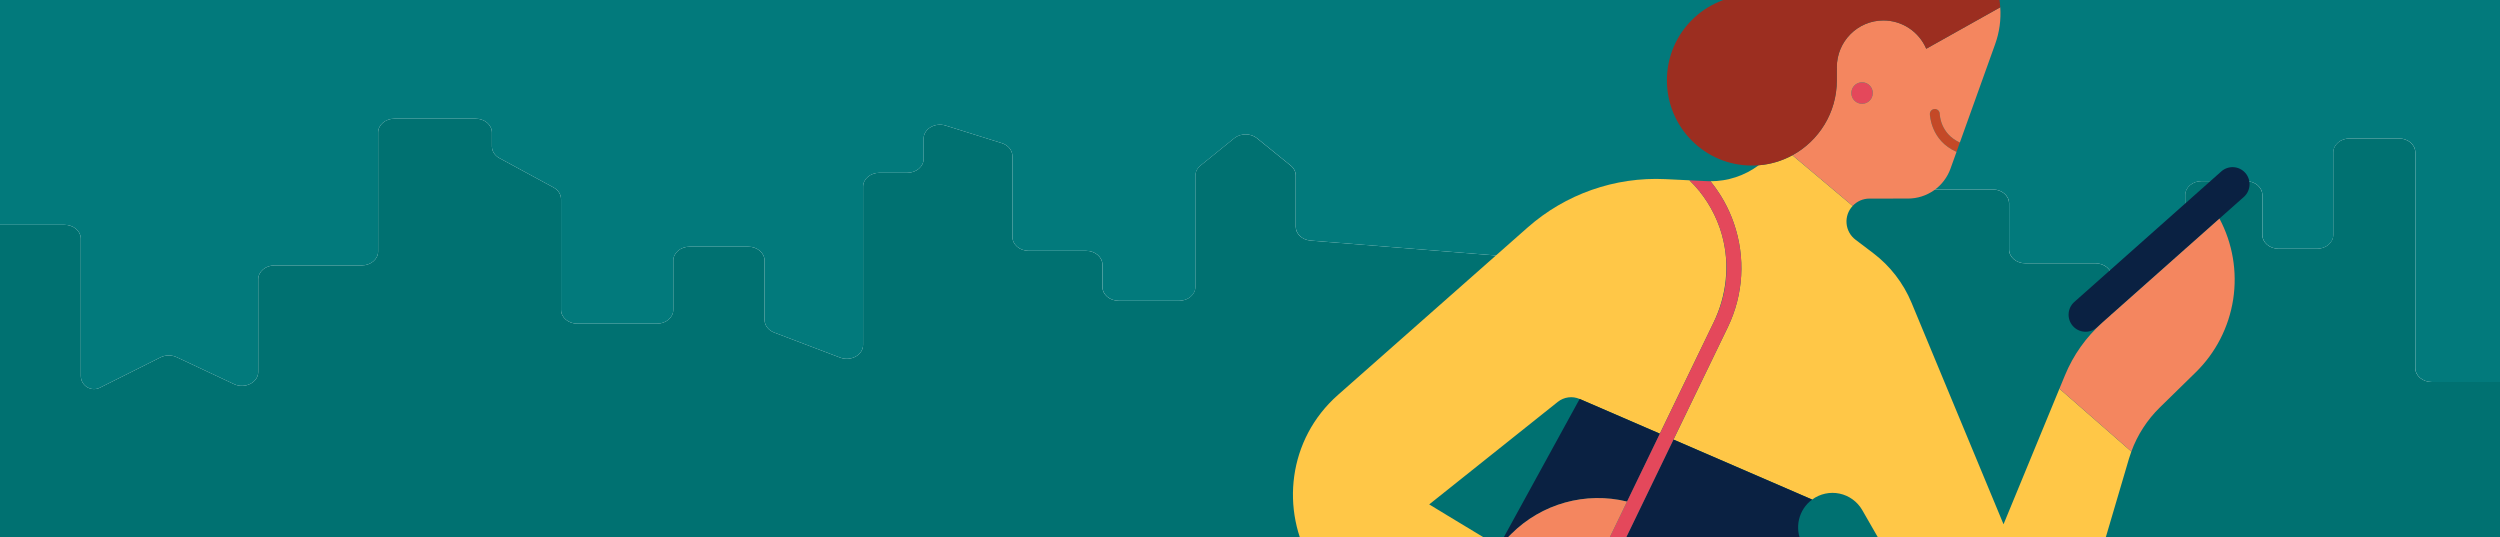 <svg width="1396" height="300" viewBox="0 0 1396 300" fill="none" xmlns="http://www.w3.org/2000/svg">
<g clip-path="url(#clip0)">
<path d="M0 125.541H36.005C40.806 125.541 44.731 128.698 45.092 132.7C45.111 132.901 45.129 133.097 45.129 133.302V209.901C45.129 215.38 50.892 218.941 55.79 216.491L78.63 205.068L89.609 199.56C92.39 198.164 95.827 198.124 98.652 199.451L130.659 214.483C136.739 217.337 144.193 213.597 144.193 207.692V155.966C144.193 151.68 148.279 148.206 153.316 148.206H202.024C207.062 148.206 211.148 144.732 211.148 140.446V74.03C211.148 69.744 215.234 66.27 220.271 66.27H265.564C270.601 66.27 274.687 69.744 274.687 74.03V81.772C274.687 84.422 276.28 86.89 278.908 88.315L309.063 104.659C311.691 106.084 313.284 108.552 313.284 111.202V172.985C313.284 177.271 317.37 180.745 322.408 180.745H366.858C371.896 180.745 375.982 177.271 375.982 172.985V145.501C375.982 141.215 380.064 137.741 385.105 137.741H417.808C422.845 137.741 426.932 141.215 426.932 145.501V178.616C426.932 181.678 429.046 184.452 432.333 185.698L469.115 199.681C475.148 201.973 481.96 198.219 481.96 192.598V104.244C481.96 99.957 486.043 96.484 491.084 96.484H506.64C511.678 96.484 515.764 93.01 515.764 88.723V77.391C515.764 71.993 522.081 68.246 528.037 70.108L559.369 79.917C562.956 81.04 565.339 83.948 565.339 87.2V132.303C565.339 136.589 569.426 140.063 574.463 140.063H606.492C611.529 140.063 615.615 143.537 615.615 147.823V160.198C615.615 164.485 619.701 167.958 624.738 167.958H658.418C663.456 167.958 667.542 164.485 667.542 160.198V98.069C667.542 95.944 668.566 93.91 670.377 92.448L689.291 77.147C692.754 74.347 698.415 74.347 701.874 77.154L720.737 92.448C722.541 93.914 723.565 95.94 723.565 98.065V126.613C723.565 130.615 727.145 133.961 731.832 134.337L838.281 142.888C842.965 143.263 846.544 146.609 846.544 150.612V171.888C846.544 178.799 856.371 182.261 862.115 177.373L894.767 149.602C896.477 148.148 897.439 146.172 897.439 144.116V114.705C897.439 110.418 901.525 106.945 906.562 106.945H966.545C971.582 106.945 975.668 110.418 975.668 114.705V172.402C975.668 176.688 979.754 180.162 984.792 180.162H1007.54C1012.58 180.162 1016.66 176.688 1016.66 172.402V82.746C1016.66 78.459 1020.75 74.985 1025.79 74.985H1061.52C1066.55 74.985 1070.64 78.459 1070.64 82.746V98.025C1070.64 102.312 1074.72 105.786 1079.76 105.786H1112.76C1117.79 105.786 1121.88 109.259 1121.88 113.546V139.283C1121.88 143.57 1125.97 147.043 1131 147.043H1170.15C1175.18 147.043 1179.27 150.517 1179.27 154.803V177.636C1179.27 181.922 1183.36 185.396 1188.39 185.396H1211.14C1216.18 185.396 1220.27 181.922 1220.27 177.636V108.898C1220.27 104.612 1224.35 101.138 1229.39 101.138H1254.19C1259.22 101.138 1263.31 104.612 1263.31 108.898V131.151C1263.31 135.438 1267.4 138.911 1272.43 138.911H1293.81C1298.85 138.911 1302.94 135.438 1302.94 131.151V85.075C1302.94 80.788 1307.02 77.314 1312.06 77.314H1339.59C1344.63 77.314 1348.72 80.788 1348.72 85.075V187.721V205.531C1348.72 209.817 1352.8 213.291 1357.84 213.291H1403.81C1408.85 213.291 1412.94 209.817 1412.94 205.531V149.577C1412.94 149.325 1412.96 149.077 1412.98 148.833V133.305C1412.98 129.019 1417.07 125.545 1422.1 125.545H1458V-568H0V125.541Z" fill="#027A7C"/>
<path d="M1412.94 133.302V148.83C1412.91 149.074 1412.9 149.322 1412.9 149.573V205.527C1412.9 209.814 1408.81 213.288 1403.78 213.288H1357.8C1352.77 213.288 1348.68 209.814 1348.68 205.527V187.718V85.071C1348.68 80.785 1344.59 77.311 1339.56 77.311H1312.03C1306.99 77.311 1302.9 80.785 1302.9 85.071V131.148C1302.9 135.434 1298.82 138.908 1293.78 138.908H1272.4C1267.36 138.908 1263.27 135.434 1263.27 131.148V108.895C1263.27 104.608 1259.19 101.135 1254.15 101.135H1229.35C1224.32 101.135 1220.23 104.608 1220.23 108.895V177.632C1220.23 181.919 1216.15 185.392 1211.11 185.392H1188.36C1183.32 185.392 1179.23 181.919 1179.23 177.632V154.8C1179.23 150.513 1175.15 147.04 1170.11 147.04H1130.97C1125.93 147.04 1121.84 143.566 1121.84 139.28V113.542C1121.84 109.256 1117.76 105.782 1112.72 105.782H1079.73C1074.69 105.782 1070.6 102.308 1070.6 98.022V82.742C1070.6 78.456 1066.52 74.982 1061.48 74.982H1025.75C1020.71 74.982 1016.63 78.456 1016.63 82.742V172.398C1016.63 176.685 1012.54 180.158 1007.5 180.158H984.755C979.718 180.158 975.632 176.685 975.632 172.398V114.701C975.632 110.415 971.546 106.941 966.508 106.941H906.526C901.489 106.941 897.403 110.415 897.403 114.701V144.113C897.403 146.172 896.44 148.144 894.731 149.599L862.079 177.37C856.331 182.258 846.507 178.795 846.507 171.884V150.608C846.507 146.606 842.928 143.26 838.244 142.885L731.796 134.333C727.112 133.958 723.529 130.612 723.529 126.61V98.062C723.529 95.941 722.508 93.91 720.7 92.445L701.837 77.151C698.378 74.344 692.718 74.344 689.255 77.143L670.341 92.445C668.529 93.91 667.505 95.941 667.505 98.066V160.195C667.505 164.481 663.419 167.955 658.382 167.955H624.702C619.665 167.955 615.578 164.481 615.578 160.195V147.82C615.578 143.533 611.496 140.06 606.455 140.06H574.452C569.415 140.06 565.329 136.586 565.329 132.299V87.196C565.329 83.945 562.945 81.04 559.358 79.913L528.026 70.105C522.07 68.239 515.753 71.989 515.753 77.388V88.72C515.753 93.006 511.671 96.48 506.629 96.48H491.073C486.035 96.48 481.949 99.954 481.949 104.24V192.595C481.949 198.216 475.137 201.974 469.104 199.677L432.322 185.695C429.038 184.445 426.921 181.671 426.921 178.613V145.498C426.921 141.211 422.835 137.738 417.797 137.738H385.094C380.057 137.738 375.971 141.211 375.971 145.498V172.981C375.971 177.268 371.885 180.741 366.847 180.741H322.4C317.363 180.741 313.277 177.268 313.277 172.981V111.199C313.277 108.549 311.684 106.081 309.056 104.656L278.901 88.312C276.273 86.886 274.68 84.419 274.68 81.769V74.027C274.68 69.74 270.594 66.267 265.556 66.267H220.267C215.23 66.267 211.144 69.74 211.144 74.027V140.442C211.144 144.729 207.058 148.203 202.02 148.203H153.316C148.279 148.203 144.193 151.676 144.193 155.963V207.689C144.193 213.598 136.739 217.337 130.659 214.48L98.652 199.448C95.827 198.121 92.386 198.161 89.609 199.557L78.63 205.065L55.79 216.488C50.892 218.937 45.129 215.376 45.129 209.898V133.298C45.129 133.094 45.111 132.897 45.092 132.697C44.731 128.695 40.806 125.538 36.005 125.538H0V890H45.092H1412.94H1458V125.542H1422.07C1417.03 125.542 1412.94 129.015 1412.94 133.302Z" fill="#007171"/>
<path d="M1118.77 292.752L1067.41 169.069C1062.85 158.085 1055.46 148.514 1045.99 141.34L1036.15 133.878C1034.72 132.808 1033.53 131.446 1032.67 129.882C1031.8 128.318 1031.27 126.587 1031.12 124.803C1030.96 123.02 1031.19 121.224 1031.77 119.534C1032.36 117.844 1033.3 116.298 1034.53 114.997L1000.88 86.698C995.06 89.87 988.64 91.776 982.036 92.29C974.254 98.097 964.809 101.224 955.11 101.202C960.811 108.172 965.233 116.102 968.171 124.623C974.816 143.84 973.603 164.504 964.757 182.807L948.377 216.685L934.467 245.456L1011.89 278.956C1014.06 277.352 1016.55 276.227 1019.19 275.653C1021.83 275.08 1024.56 275.071 1027.2 275.627C1029.84 276.184 1032.34 277.293 1034.52 278.882C1036.71 280.472 1038.54 282.506 1039.89 284.852L1079.97 354.65C1099.84 389.253 1151.35 383.154 1162.65 344.86L1188.78 256.26C1189.19 254.869 1189.64 253.498 1190.14 252.147L1149.98 217.051L1118.77 292.752Z" fill="#FFC747"/>
<path d="M956.8 180.243C964.087 165.163 966.03 147.938 961.72 131.847C961.649 131.586 961.59 131.316 961.509 131.05C961.33 130.416 961.129 129.785 960.93 129.154C960.765 128.632 960.606 128.103 960.428 127.58C960.371 127.411 960.31 127.245 960.251 127.078C959.854 125.947 959.431 124.83 958.981 123.725C958.921 123.58 958.86 123.438 958.8 123.294C958.337 122.188 957.849 121.097 957.335 120.024C957.273 119.893 957.205 119.763 957.144 119.632C956.616 118.554 956.063 117.492 955.484 116.447C955.422 116.332 955.354 116.218 955.29 116.104C954.697 115.052 954.079 114.019 953.434 113.002C953.373 112.906 953.304 112.812 953.248 112.717C952.589 111.692 951.904 110.686 951.193 109.699C951.137 109.622 951.08 109.548 951.024 109.472C950.296 108.474 949.542 107.497 948.763 106.541C948.719 106.486 948.672 106.434 948.633 106.379C947.834 105.408 947.011 104.458 946.163 103.531L946.085 103.45C945.209 102.503 944.306 101.581 943.377 100.683L929.977 100.031C901.785 98.663 874.17 108.36 852.983 127.067L816.678 159.118L800.623 173.286L747.123 220.521C719.043 245.314 715.013 285.065 732.397 314.434C733.125 315.665 733.892 316.877 734.696 318.069C735.672 319.517 736.697 320.938 737.783 322.32C743.705 329.865 751.03 336.184 759.352 340.929L803.422 366.159L828.657 320.156L836.889 305.152L807.879 287.625L798.07 281.66L869.862 224.409C871.56 223.056 873.592 222.189 875.741 221.903C877.891 221.616 880.078 221.92 882.069 222.782L926.863 242.165L940.425 214.107L956.8 180.243Z" fill="#FFC747"/>
<path d="M1083.16 63.6C1083.15 62.866 1082.86 62.165 1082.34 61.65C1081.81 61.135 1081.11 60.849 1080.38 60.856C1079.65 60.862 1078.95 61.159 1078.43 61.682C1077.92 62.206 1077.64 62.912 1077.64 63.646C1077.64 63.814 1077.94 78.479 1092.52 84.803L1094.39 79.587C1083.5 74.643 1083.17 64.139 1083.16 63.6Z" fill="#C44927"/>
<path d="M908.545 280.074L926.875 242.164L882.074 222.776L836.885 305.157L843.946 298.115C852.272 289.809 862.585 283.788 873.896 280.629C885.208 277.47 897.138 277.279 908.545 280.074Z" fill="#0A2142"/>
<path d="M1215.23 678.612C1205.32 669.602 1197.01 658.961 1190.67 647.148L1006.36 303.59C1001.73 294.959 1004.36 284.494 1011.9 278.956L934.477 245.456L842.705 435.315C833.857 453.618 818.435 467.37 799.277 474.037C791.258 476.839 782.828 478.274 774.336 478.282C772.753 478.282 771.169 478.219 769.59 478.119L694.46 642.359C692.101 647.517 689.887 652.733 687.816 658.008C687.05 659.954 686.303 661.906 685.576 663.865L766.61 692.156L794.69 701.955L800.85 689.421L816.285 658.009L929.071 428.473L1127.51 762.79L1150.67 741.953L1218.19 681.219C1217.18 680.367 1216.2 679.498 1215.23 678.612Z" fill="#0A2142"/>
<path d="M1170.67 183.035L1253.17 109.778C1254.97 108.082 1256.03 105.752 1256.14 103.282C1256.25 100.811 1255.4 98.395 1253.77 96.543C1252.13 94.692 1249.85 93.55 1247.39 93.361C1244.93 93.172 1242.5 93.949 1240.6 95.528L1158.1 168.787C1156.29 170.481 1155.22 172.814 1155.11 175.289C1154.99 177.764 1155.84 180.187 1157.48 182.043C1159.12 183.898 1161.41 185.04 1163.87 185.226C1166.34 185.412 1168.78 184.627 1170.67 183.038V183.035Z" fill="#0A2142"/>
<path d="M1039.78 45.964C1038.6 45.964 1037.44 46.316 1036.46 46.975C1035.48 47.634 1034.71 48.571 1034.26 49.667C1033.8 50.763 1033.68 51.969 1033.92 53.133C1034.15 54.297 1034.72 55.366 1035.55 56.205C1036.39 57.044 1037.45 57.615 1038.61 57.846C1039.77 58.078 1040.98 57.959 1042.07 57.505C1043.16 57.051 1044.1 56.282 1044.75 55.295C1045.41 54.309 1045.76 53.149 1045.76 51.963C1045.76 50.372 1045.13 48.846 1044.01 47.721C1042.89 46.596 1041.37 45.964 1039.78 45.964Z" fill="#E4485B"/>
<path d="M955.11 101.202C954.411 101.202 953.709 101.187 953.004 101.151L943.366 100.685C944.296 101.581 945.199 102.503 946.074 103.452L946.152 103.533C947.005 104.459 947.828 105.408 948.622 106.381C948.666 106.436 948.713 106.488 948.752 106.543C949.532 107.499 950.286 108.476 951.013 109.474C951.069 109.55 951.126 109.624 951.182 109.701C951.894 110.686 952.579 111.692 953.237 112.719C953.3 112.814 953.367 112.908 953.423 113.004C954.069 114.019 954.688 115.053 955.279 116.106C955.343 116.22 955.409 116.333 955.473 116.449C956.054 117.492 956.607 118.554 957.133 119.635C957.197 119.765 957.263 119.895 957.324 120.026C957.844 121.099 958.333 122.19 958.789 123.296C958.849 123.44 958.91 123.582 958.97 123.727C959.421 124.829 959.844 125.947 960.24 127.08C960.273 127.17 960.31 127.256 960.342 127.34C960.373 127.425 960.39 127.498 960.417 127.576C960.595 128.098 960.754 128.62 960.919 129.151C961.118 129.783 961.318 130.413 961.499 131.047C961.573 131.308 961.639 131.579 961.709 131.844C965.999 147.657 964.496 164.295 957.3 179.183L956.789 180.24L940.423 214.099L926.861 242.156L908.531 280.065L882.383 334.162L877.324 344.629L875.978 347.413C863.628 372.966 832.298 382.698 807.711 368.622L803.404 366.156L759.353 340.928C751.03 336.182 743.705 329.861 737.784 322.314C736.697 320.93 735.673 319.511 734.697 318.063C733.893 316.871 733.127 315.66 732.398 314.429L706.089 368.862C687.83 406.646 703.61 452.291 741.276 470.612C750.138 474.937 759.755 477.488 769.59 478.12C771.17 478.22 772.753 478.283 774.336 478.283C782.828 478.275 791.258 476.841 799.277 474.038C818.435 467.371 833.857 453.62 842.705 435.316L934.477 245.457L948.387 216.686L964.767 182.808C973.613 164.505 974.826 143.841 968.181 124.624C965.241 116.102 960.815 108.172 955.11 101.202Z" fill="#E4485B"/>
<path d="M1174.03 180.057C1164.9 188.162 1157.74 198.249 1153.08 209.55L1149.98 217.052L1190.14 252.15C1193.55 242.84 1199 234.414 1206.08 227.488L1226.09 207.91C1237.27 196.971 1244.6 182.686 1247 167.205C1249.39 151.723 1246.7 135.88 1239.35 122.061L1174.03 180.057Z" fill="#F4865F"/>
<path d="M1075.62 27.226C1073.61 22.535 1070.28 18.537 1066.03 15.728C1061.78 12.918 1056.8 11.421 1051.71 11.421C1037.34 11.421 1025.69 23.108 1025.69 37.525C1025.69 37.979 1025.73 38.421 1025.75 38.869L1025.69 38.884V44.86C1025.69 62.92 1015.66 78.63 1000.88 86.692L1034.53 114.991C1035.71 113.704 1037.15 112.675 1038.75 111.97C1040.35 111.264 1042.08 110.897 1043.82 110.891L1065.46 110.873C1070.65 110.869 1075.71 109.259 1079.96 106.263C1084.2 103.268 1087.42 99.032 1089.17 94.133L1092.52 84.802C1077.94 78.478 1077.64 63.806 1077.64 63.645C1077.64 62.911 1077.92 62.205 1078.43 61.681C1078.95 61.158 1079.65 60.861 1080.38 60.855C1081.11 60.849 1081.81 61.134 1082.34 61.649C1082.86 62.164 1083.15 62.865 1083.16 63.599C1083.17 64.138 1083.5 74.642 1094.39 79.58L1114.1 24.63C1116.47 18.048 1117.44 11.042 1116.95 4.062L1075.62 27.226ZM1039.78 57.955C1038.6 57.955 1037.44 57.603 1036.46 56.944C1035.48 56.285 1034.71 55.348 1034.26 54.252C1033.8 53.156 1033.69 51.949 1033.92 50.786C1034.15 49.622 1034.72 48.553 1035.55 47.714C1036.39 46.875 1037.45 46.304 1038.61 46.072C1039.77 45.841 1040.98 45.96 1042.07 46.414C1043.16 46.868 1044.1 47.637 1044.75 48.623C1045.41 49.61 1045.76 50.77 1045.76 51.956C1045.76 53.547 1045.13 55.073 1044.01 56.198C1042.89 57.323 1041.37 57.955 1039.78 57.955Z" fill="#F4865F"/>
<path d="M843.947 298.112L836.885 305.154L828.654 320.158L803.418 366.161L807.725 368.627C832.31 382.704 863.641 372.971 875.992 347.419L877.337 344.635L882.397 334.168L908.545 280.071C897.139 277.276 885.208 277.468 873.897 280.627C862.585 283.786 852.273 289.807 843.947 298.112Z" fill="#F4865F"/>
<path d="M1076.83 -41.846C1057.5 -45.798 1038.37 -38.029 1026.99 -23.23V-23.247L1021.5 -16.558C1017.73 -11.953 1012.95 -8.279 1007.53 -5.818C1002.12 -3.358 996.21 -2.177 990.268 -2.365L979.725 -2.703V-2.689C979.231 -2.704 978.74 -2.727 978.243 -2.727C952.045 -2.729 930.801 18.577 930.801 44.86C930.801 71.143 952.04 92.45 978.24 92.45C979.518 92.45 980.779 92.384 982.032 92.284C988.636 91.769 995.057 89.864 1000.88 86.692C1015.65 78.63 1025.68 62.919 1025.68 44.86V38.883L1025.75 38.869C1025.72 38.42 1025.68 37.978 1025.68 37.525C1025.68 23.108 1037.33 11.42 1051.7 11.42C1056.79 11.419 1061.77 12.916 1066.02 15.725C1070.28 18.535 1073.61 22.533 1075.62 27.226L1116.95 4.061C1115.42 -17.734 1099.75 -37.16 1076.83 -41.846Z" fill="#9C2E20"/>
</g>
<defs>
<clipPath id="clip0">
<rect width="1396" height="300" fill="white"/>
</clipPath>
</defs>
</svg>
